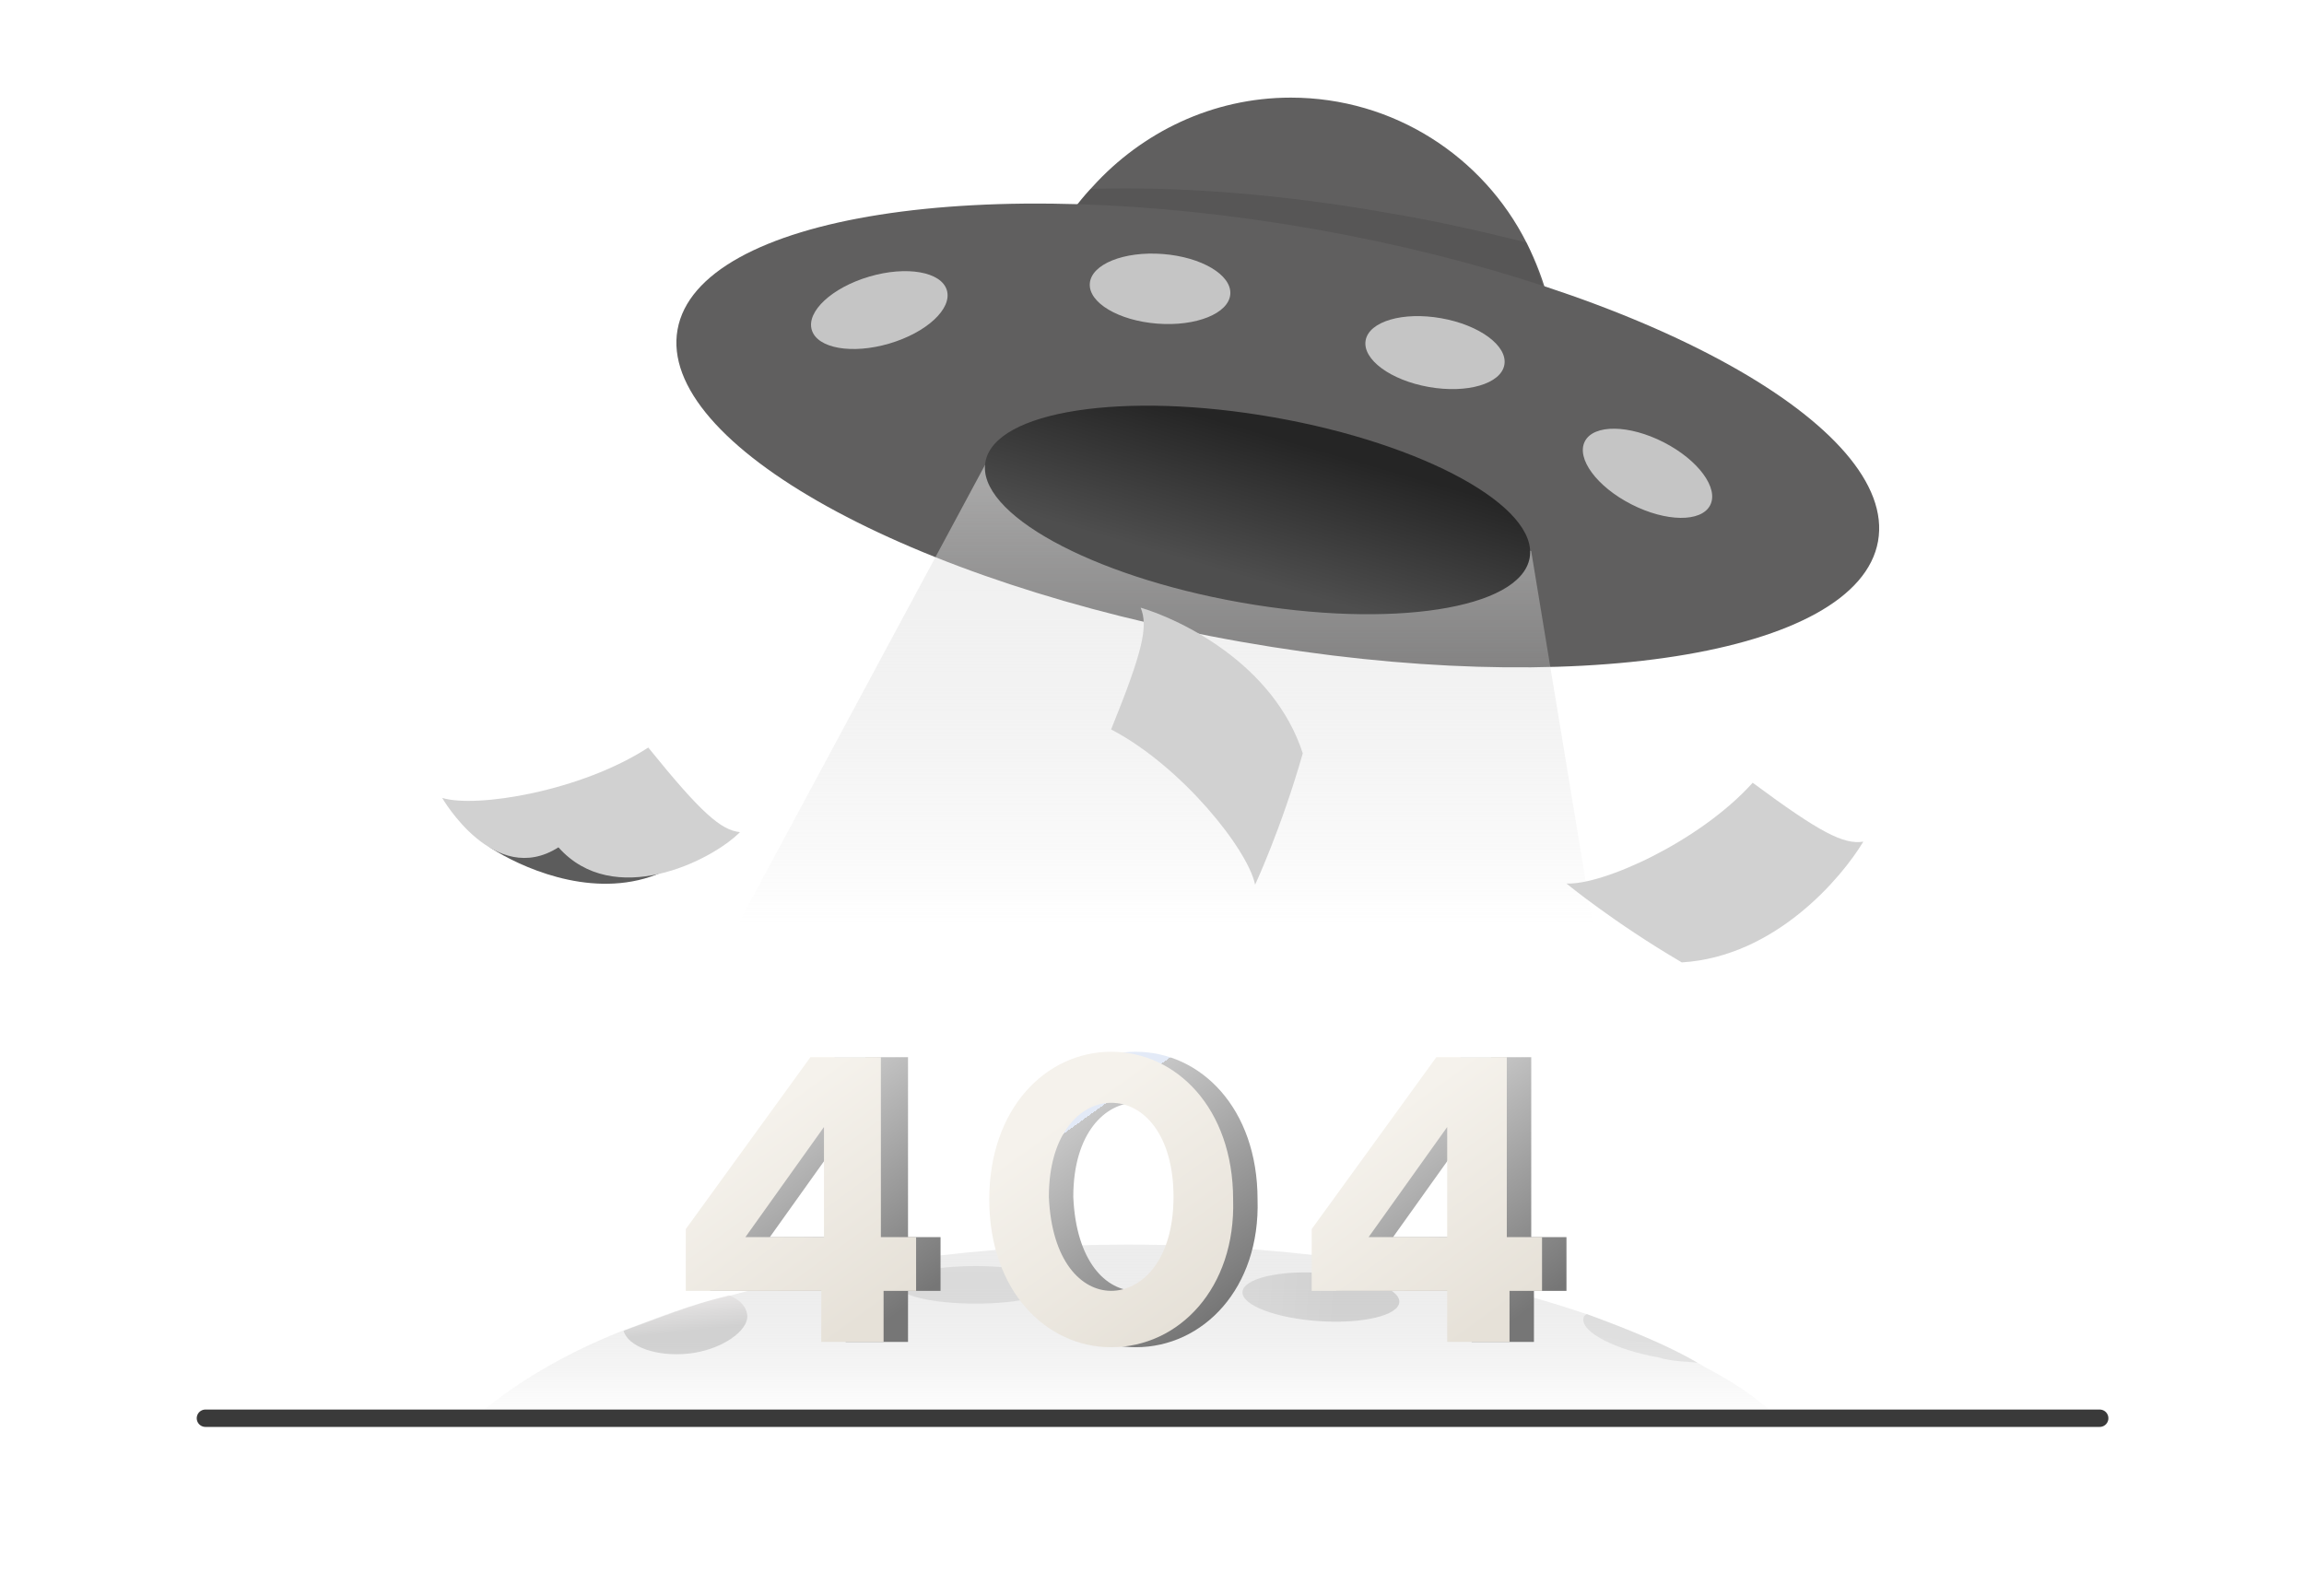 <svg width="231" height="160" viewBox="0 0 231 160" fill="none" xmlns="http://www.w3.org/2000/svg">
<path d="M156.04 36.454C156.04 50.46 144.901 62.042 131.045 62.85C130.502 62.85 129.959 62.85 129.415 62.85C124.797 62.85 120.178 61.504 116.375 59.349C108.225 54.77 102.791 46.151 102.791 36.185C102.791 29.451 105.236 23.256 109.583 18.677C114.473 13.29 121.537 9.789 129.415 9.789C139.739 9.789 148.705 15.714 153.051 24.334C154.953 28.105 156.04 32.145 156.04 36.454Z" fill="#605F5F"/>
<path opacity="0.1" d="M155.806 36.45C155.806 50.456 144.667 62.038 130.812 62.846C125.65 62.038 120.76 60.692 116.141 59.614C107.991 55.035 102.557 46.416 102.557 36.45C102.557 29.716 105.002 23.521 109.349 18.943C118.314 18.673 128.638 19.481 139.234 21.367C144.124 22.175 148.742 23.252 153.089 24.33C154.719 28.1 155.806 32.141 155.806 36.45Z" fill="black"/>
<path d="M188.291 54.283C190.342 42.86 165.06 28.846 131.824 22.982C98.588 17.118 69.982 21.625 67.931 33.048C65.881 44.471 91.162 58.485 124.399 64.349C157.635 70.213 186.241 65.706 188.291 54.283Z" fill="#605F5F"/>
<path d="M123.35 29.503C123.501 27.575 120.47 25.769 116.581 25.47C112.692 25.17 109.416 26.49 109.265 28.418C109.114 30.346 112.144 32.152 116.034 32.452C119.923 32.751 123.199 31.431 123.35 29.503Z" fill="#C5C5C5"/>
<path d="M89.165 34.449C92.905 33.348 95.486 30.953 94.931 29.099C94.376 27.245 90.894 26.635 87.155 27.736C83.415 28.836 80.834 31.232 81.389 33.085C81.944 34.939 85.425 35.55 89.165 34.449Z" fill="#C5C5C5"/>
<path d="M150.828 36.584C151.17 34.68 148.333 32.587 144.493 31.91C140.652 31.232 137.262 32.226 136.92 34.13C136.578 36.034 139.415 38.127 143.255 38.804C147.096 39.482 150.486 38.488 150.828 36.584Z" fill="#C5C5C5"/>
<path d="M171.458 50.668C172.352 48.949 170.266 46.119 166.799 44.346C163.332 42.574 159.796 42.53 158.902 44.249C158.008 45.968 160.094 48.798 163.562 50.57C167.029 52.343 170.565 52.386 171.458 50.668Z" fill="#C5C5C5"/>
<path d="M124.722 46.099L99.184 45.83L62.815 113.475L164.894 124.21L153.519 55.257L124.722 46.099Z" fill="url(#paint0_linear_3831_4661)"/>
<path opacity="0.5" d="M178.242 142.211H47.565C51.096 139.046 56.258 135.881 62.235 133.507C65.495 132.32 69.299 130.737 73.102 129.946C84.513 126.781 98.368 124.802 113.039 124.802C130.698 124.802 146.999 127.572 159.496 131.924C163.843 133.507 167.646 135.089 170.906 137.067C173.895 138.65 176.34 140.233 178.242 142.211Z" fill="url(#paint1_linear_3831_4661)"/>
<path opacity="0.3" d="M74.917 131.853C75.088 133.46 72.288 135.384 69.046 135.729C65.804 136.074 62.96 135.023 62.519 133.445C65.675 132.296 69.343 130.822 73.068 129.883C74.206 130.304 74.832 131.05 74.917 131.853Z" fill="url(#paint2_linear_3831_4661)"/>
<path opacity="0.3" d="M97.823 130.722C102.174 130.722 105.701 129.877 105.701 128.836C105.701 127.795 102.174 126.951 97.823 126.951C93.472 126.951 89.944 127.795 89.944 128.836C89.944 129.877 93.472 130.722 97.823 130.722Z" fill="url(#paint3_linear_3831_4661)"/>
<path opacity="0.3" d="M140.296 130.574C140.385 129.238 136.938 127.924 132.596 127.638C128.255 127.353 124.662 128.205 124.573 129.541C124.484 130.877 127.931 132.191 132.273 132.476C136.614 132.761 140.207 131.91 140.296 130.574Z" fill="url(#paint4_linear_3831_4661)"/>
<path opacity="0.3" d="M170.205 136.644C169.125 136.519 167.829 136.561 166.241 136.107C161.953 135.341 158.599 133.599 158.753 132.261C158.784 131.993 158.784 131.993 159.085 131.757C163.28 133.325 167.092 134.842 170.205 136.644Z" fill="url(#paint5_linear_3831_4661)"/>
<path d="M153.362 55.948C154.282 50.823 142.814 44.512 127.747 41.854C112.68 39.196 99.719 41.196 98.799 46.322C97.879 51.447 109.348 57.758 124.415 60.416C139.482 63.075 152.442 61.074 153.362 55.948Z" fill="url(#paint6_linear_3831_4661)"/>
<path d="M55.801 80.775C55.801 80.775 46.417 83.158 49.261 85.064C52.104 86.875 58.835 90.02 65.186 87.923C71.537 85.826 65.186 82.872 65.281 82.872C65.376 82.872 55.801 80.775 55.801 80.775Z" fill="#5C5C5C"/>
<path d="M44.332 80.009C47.744 81.057 58.266 79.342 64.997 74.958C70.305 81.534 72.296 83.249 74.192 83.44C71.253 86.395 61.489 91.16 55.991 84.965C49.545 89.063 44.332 80.009 44.332 80.009Z" fill="#D1D1D1"/>
<path d="M157.05 88.591C160.652 88.782 170.415 84.398 175.724 78.489C182.549 83.54 184.824 84.684 186.815 84.398C184.635 88.019 177.999 95.93 168.614 96.502C161.789 92.499 157.05 88.591 157.05 88.591Z" fill="#D1D1D1"/>
<path d="M125.837 88.713C125.124 85.177 118.446 76.813 111.401 73.144C114.593 65.275 115.134 62.787 114.361 60.931C118.412 62.14 127.726 66.596 130.617 75.542C128.441 83.149 125.837 88.713 125.837 88.713Z" fill="#D1D1D1"/>
<path d="M210.517 142.211H202.268H31.252H20.595" stroke="#3A3A3A" stroke-width="1.742" stroke-miterlimit="10" stroke-linecap="round" stroke-linejoin="round"/>
<g filter="url(#filter0_d_3831_4661)">
<path d="M94.299 120.567V125.954H91.039V131.072H84.79V125.954H71.206V119.759L83.704 102.521H91.039V120.567H94.299ZM85.062 109.524L77.183 120.567H85.062V109.524Z" fill="url(#paint7_linear_3831_4661)"/>
</g>
<g filter="url(#filter1_d_3831_4661)">
<path d="M113.858 131.607C107.338 131.607 101.632 125.951 101.632 116.793C101.632 107.635 107.338 101.979 113.858 101.979C120.378 101.979 126.083 107.635 126.083 116.793C126.355 125.681 120.65 131.607 113.858 131.607ZM113.858 125.951C116.846 125.951 120.106 122.988 120.106 116.524C120.106 110.329 117.118 107.096 113.858 107.096C110.869 107.096 107.609 110.059 107.609 116.524C107.881 122.988 110.869 125.951 113.858 125.951Z" fill="url(#paint8_linear_3831_4661)"/>
</g>
<g filter="url(#filter2_d_3831_4661)">
<path d="M157.055 120.567V125.954H153.794V131.072H147.546V125.954H133.962V119.759L146.459 102.521H153.523V120.567H157.055ZM147.546 109.524L139.667 120.567H147.546V109.524Z" fill="url(#paint9_linear_3831_4661)"/>
</g>
<g filter="url(#filter3_d_3831_4661)">
<path d="M91.849 120.567V125.954H88.589V131.072H82.341V125.954H68.757V119.759L81.254 102.521H88.317V120.567H91.849ZM82.612 109.524L74.734 120.567H82.612V109.524Z" fill="url(#paint10_linear_3831_4661)"/>
</g>
<g filter="url(#filter4_d_3831_4661)">
<path d="M111.408 131.607C104.888 131.607 99.183 125.951 99.183 116.793C99.183 107.635 104.888 101.979 111.408 101.979C117.928 101.979 123.634 107.635 123.634 116.793C123.905 125.681 118.2 131.607 111.408 131.607ZM111.408 125.951C114.397 125.951 117.657 122.988 117.657 116.523C117.657 110.328 114.668 107.096 111.408 107.096C108.42 107.096 105.16 110.059 105.16 116.523C105.431 122.988 108.42 125.951 111.408 125.951Z" fill="url(#paint11_linear_3831_4661)"/>
</g>
<g filter="url(#filter5_d_3831_4661)">
<path d="M154.605 120.567V125.954H151.345V131.072H145.096V125.954H131.512V119.759L144.009 102.521H151.073V120.567H154.605ZM145.096 109.524L137.217 120.567H145.096V109.524Z" fill="url(#paint12_linear_3831_4661)"/>
</g>
<defs>
<filter id="filter0_d_3831_4661" x="67.722" y="102.521" width="30.062" height="35.521" filterUnits="userSpaceOnUse" color-interpolation-filters="sRGB">
<feFlood flood-opacity="0" result="BackgroundImageFix"/>
<feColorMatrix in="SourceAlpha" type="matrix" values="0 0 0 0 0 0 0 0 0 0 0 0 0 0 0 0 0 0 127 0" result="hardAlpha"/>
<feOffset dy="3.485"/>
<feGaussianBlur stdDeviation="1.742"/>
<feComposite in2="hardAlpha" operator="out"/>
<feColorMatrix type="matrix" values="0 0 0 0 0 0 0 0 0 0 0 0 0 0 0 0 0 0 0.25 0"/>
<feBlend mode="normal" in2="BackgroundImageFix" result="effect1_dropShadow_3831_4661"/>
<feBlend mode="normal" in="SourceGraphic" in2="effect1_dropShadow_3831_4661" result="shape"/>
</filter>
<filter id="filter1_d_3831_4661" x="98.147" y="101.979" width="31.43" height="36.598" filterUnits="userSpaceOnUse" color-interpolation-filters="sRGB">
<feFlood flood-opacity="0" result="BackgroundImageFix"/>
<feColorMatrix in="SourceAlpha" type="matrix" values="0 0 0 0 0 0 0 0 0 0 0 0 0 0 0 0 0 0 127 0" result="hardAlpha"/>
<feOffset dy="3.485"/>
<feGaussianBlur stdDeviation="1.742"/>
<feComposite in2="hardAlpha" operator="out"/>
<feColorMatrix type="matrix" values="0 0 0 0 0 0 0 0 0 0 0 0 0 0 0 0 0 0 0.25 0"/>
<feBlend mode="normal" in2="BackgroundImageFix" result="effect1_dropShadow_3831_4661"/>
<feBlend mode="normal" in="SourceGraphic" in2="effect1_dropShadow_3831_4661" result="shape"/>
</filter>
<filter id="filter2_d_3831_4661" x="130.477" y="102.521" width="30.062" height="35.521" filterUnits="userSpaceOnUse" color-interpolation-filters="sRGB">
<feFlood flood-opacity="0" result="BackgroundImageFix"/>
<feColorMatrix in="SourceAlpha" type="matrix" values="0 0 0 0 0 0 0 0 0 0 0 0 0 0 0 0 0 0 127 0" result="hardAlpha"/>
<feOffset dy="3.485"/>
<feGaussianBlur stdDeviation="1.742"/>
<feComposite in2="hardAlpha" operator="out"/>
<feColorMatrix type="matrix" values="0 0 0 0 0 0 0 0 0 0 0 0 0 0 0 0 0 0 0.25 0"/>
<feBlend mode="normal" in2="BackgroundImageFix" result="effect1_dropShadow_3831_4661"/>
<feBlend mode="normal" in="SourceGraphic" in2="effect1_dropShadow_3831_4661" result="shape"/>
</filter>
<filter id="filter3_d_3831_4661" x="65.272" y="102.521" width="30.062" height="35.521" filterUnits="userSpaceOnUse" color-interpolation-filters="sRGB">
<feFlood flood-opacity="0" result="BackgroundImageFix"/>
<feColorMatrix in="SourceAlpha" type="matrix" values="0 0 0 0 0 0 0 0 0 0 0 0 0 0 0 0 0 0 127 0" result="hardAlpha"/>
<feOffset dy="3.485"/>
<feGaussianBlur stdDeviation="1.742"/>
<feComposite in2="hardAlpha" operator="out"/>
<feColorMatrix type="matrix" values="0 0 0 0 0 0 0 0 0 0 0 0 0 0 0 0 0 0 0.25 0"/>
<feBlend mode="normal" in2="BackgroundImageFix" result="effect1_dropShadow_3831_4661"/>
<feBlend mode="normal" in="SourceGraphic" in2="effect1_dropShadow_3831_4661" result="shape"/>
</filter>
<filter id="filter4_d_3831_4661" x="95.698" y="101.979" width="31.43" height="36.598" filterUnits="userSpaceOnUse" color-interpolation-filters="sRGB">
<feFlood flood-opacity="0" result="BackgroundImageFix"/>
<feColorMatrix in="SourceAlpha" type="matrix" values="0 0 0 0 0 0 0 0 0 0 0 0 0 0 0 0 0 0 127 0" result="hardAlpha"/>
<feOffset dy="3.485"/>
<feGaussianBlur stdDeviation="1.742"/>
<feComposite in2="hardAlpha" operator="out"/>
<feColorMatrix type="matrix" values="0 0 0 0 0 0 0 0 0 0 0 0 0 0 0 0 0 0 0.25 0"/>
<feBlend mode="normal" in2="BackgroundImageFix" result="effect1_dropShadow_3831_4661"/>
<feBlend mode="normal" in="SourceGraphic" in2="effect1_dropShadow_3831_4661" result="shape"/>
</filter>
<filter id="filter5_d_3831_4661" x="128.027" y="102.521" width="30.062" height="35.521" filterUnits="userSpaceOnUse" color-interpolation-filters="sRGB">
<feFlood flood-opacity="0" result="BackgroundImageFix"/>
<feColorMatrix in="SourceAlpha" type="matrix" values="0 0 0 0 0 0 0 0 0 0 0 0 0 0 0 0 0 0 127 0" result="hardAlpha"/>
<feOffset dy="3.485"/>
<feGaussianBlur stdDeviation="1.742"/>
<feComposite in2="hardAlpha" operator="out"/>
<feColorMatrix type="matrix" values="0 0 0 0 0 0 0 0 0 0 0 0 0 0 0 0 0 0 0.25 0"/>
<feBlend mode="normal" in2="BackgroundImageFix" result="effect1_dropShadow_3831_4661"/>
<feBlend mode="normal" in="SourceGraphic" in2="effect1_dropShadow_3831_4661" result="shape"/>
</filter>
<linearGradient id="paint0_linear_3831_4661" x1="113.861" y1="48.553" x2="113.861" y2="92.547" gradientUnits="userSpaceOnUse">
<stop stop-color="#E7E7E7" stop-opacity="0.53"/>
<stop offset="1" stop-color="#BABABA" stop-opacity="0"/>
</linearGradient>
<linearGradient id="paint1_linear_3831_4661" x1="112.903" y1="124.802" x2="112.903" y2="142.211" gradientUnits="userSpaceOnUse">
<stop stop-color="#DBDBDB"/>
<stop offset="1" stop-color="#ABABAB" stop-opacity="0"/>
</linearGradient>
<linearGradient id="paint2_linear_3831_4661" x1="68.496" y1="130.558" x2="68.817" y2="133.565" gradientUnits="userSpaceOnUse">
<stop stop-color="#D5CFCF"/>
<stop offset="1" stop-color="#878787"/>
</linearGradient>
<linearGradient id="paint3_linear_3831_4661" x1="97.824" y1="127.082" x2="97.824" y2="129.198" gradientUnits="userSpaceOnUse">
<stop stop-color="#B3B3B3"/>
<stop offset="1" stop-color="#B0B0B0"/>
</linearGradient>
<linearGradient id="paint4_linear_3831_4661" x1="125.119" y1="129.576" x2="133.944" y2="130.166" gradientUnits="userSpaceOnUse">
<stop stop-color="#A8A8A8"/>
<stop offset="1" stop-color="#909090"/>
</linearGradient>
<linearGradient id="paint5_linear_3831_4661" x1="164.739" y1="132.535" x2="164.506" y2="134.555" gradientUnits="userSpaceOnUse">
<stop stop-color="#B7B7B7"/>
<stop offset="1" stop-color="#B9B9B9"/>
</linearGradient>
<linearGradient id="paint6_linear_3831_4661" x1="126.081" y1="58.298" x2="130.102" y2="44.419" gradientUnits="userSpaceOnUse">
<stop stop-color="#4E4E4E"/>
<stop offset="1" stop-color="#252525"/>
</linearGradient>
<linearGradient id="paint7_linear_3831_4661" x1="76.504" y1="110.016" x2="89.863" y2="128.308" gradientUnits="userSpaceOnUse">
<stop stop-color="#E3EAF7"/>
<stop offset="0" stop-color="#C6C6C6"/>
<stop offset="1" stop-color="#767676"/>
</linearGradient>
<linearGradient id="paint8_linear_3831_4661" x1="107.243" y1="109.756" x2="121.018" y2="129.008" gradientUnits="userSpaceOnUse">
<stop stop-color="#E3EAF7"/>
<stop offset="0" stop-color="#C6C6C6"/>
<stop offset="1" stop-color="#767676"/>
</linearGradient>
<linearGradient id="paint9_linear_3831_4661" x1="139.259" y1="110.016" x2="152.618" y2="128.308" gradientUnits="userSpaceOnUse">
<stop stop-color="#E3EAF7"/>
<stop offset="0" stop-color="#C6C6C6"/>
<stop offset="1" stop-color="#767676"/>
</linearGradient>
<linearGradient id="paint10_linear_3831_4661" x1="74.054" y1="110.016" x2="87.413" y2="128.308" gradientUnits="userSpaceOnUse">
<stop stop-color="#F5F2EC"/>
<stop offset="1" stop-color="#E6E1D8"/>
</linearGradient>
<linearGradient id="paint11_linear_3831_4661" x1="104.793" y1="109.756" x2="118.568" y2="129.008" gradientUnits="userSpaceOnUse">
<stop stop-color="#F5F2EC"/>
<stop offset="1" stop-color="#E6E1D8"/>
</linearGradient>
<linearGradient id="paint12_linear_3831_4661" x1="136.809" y1="110.016" x2="150.168" y2="128.308" gradientUnits="userSpaceOnUse">
<stop stop-color="#F5F2EC"/>
<stop offset="1" stop-color="#E6E1D8"/>
</linearGradient>
</defs>
</svg>
